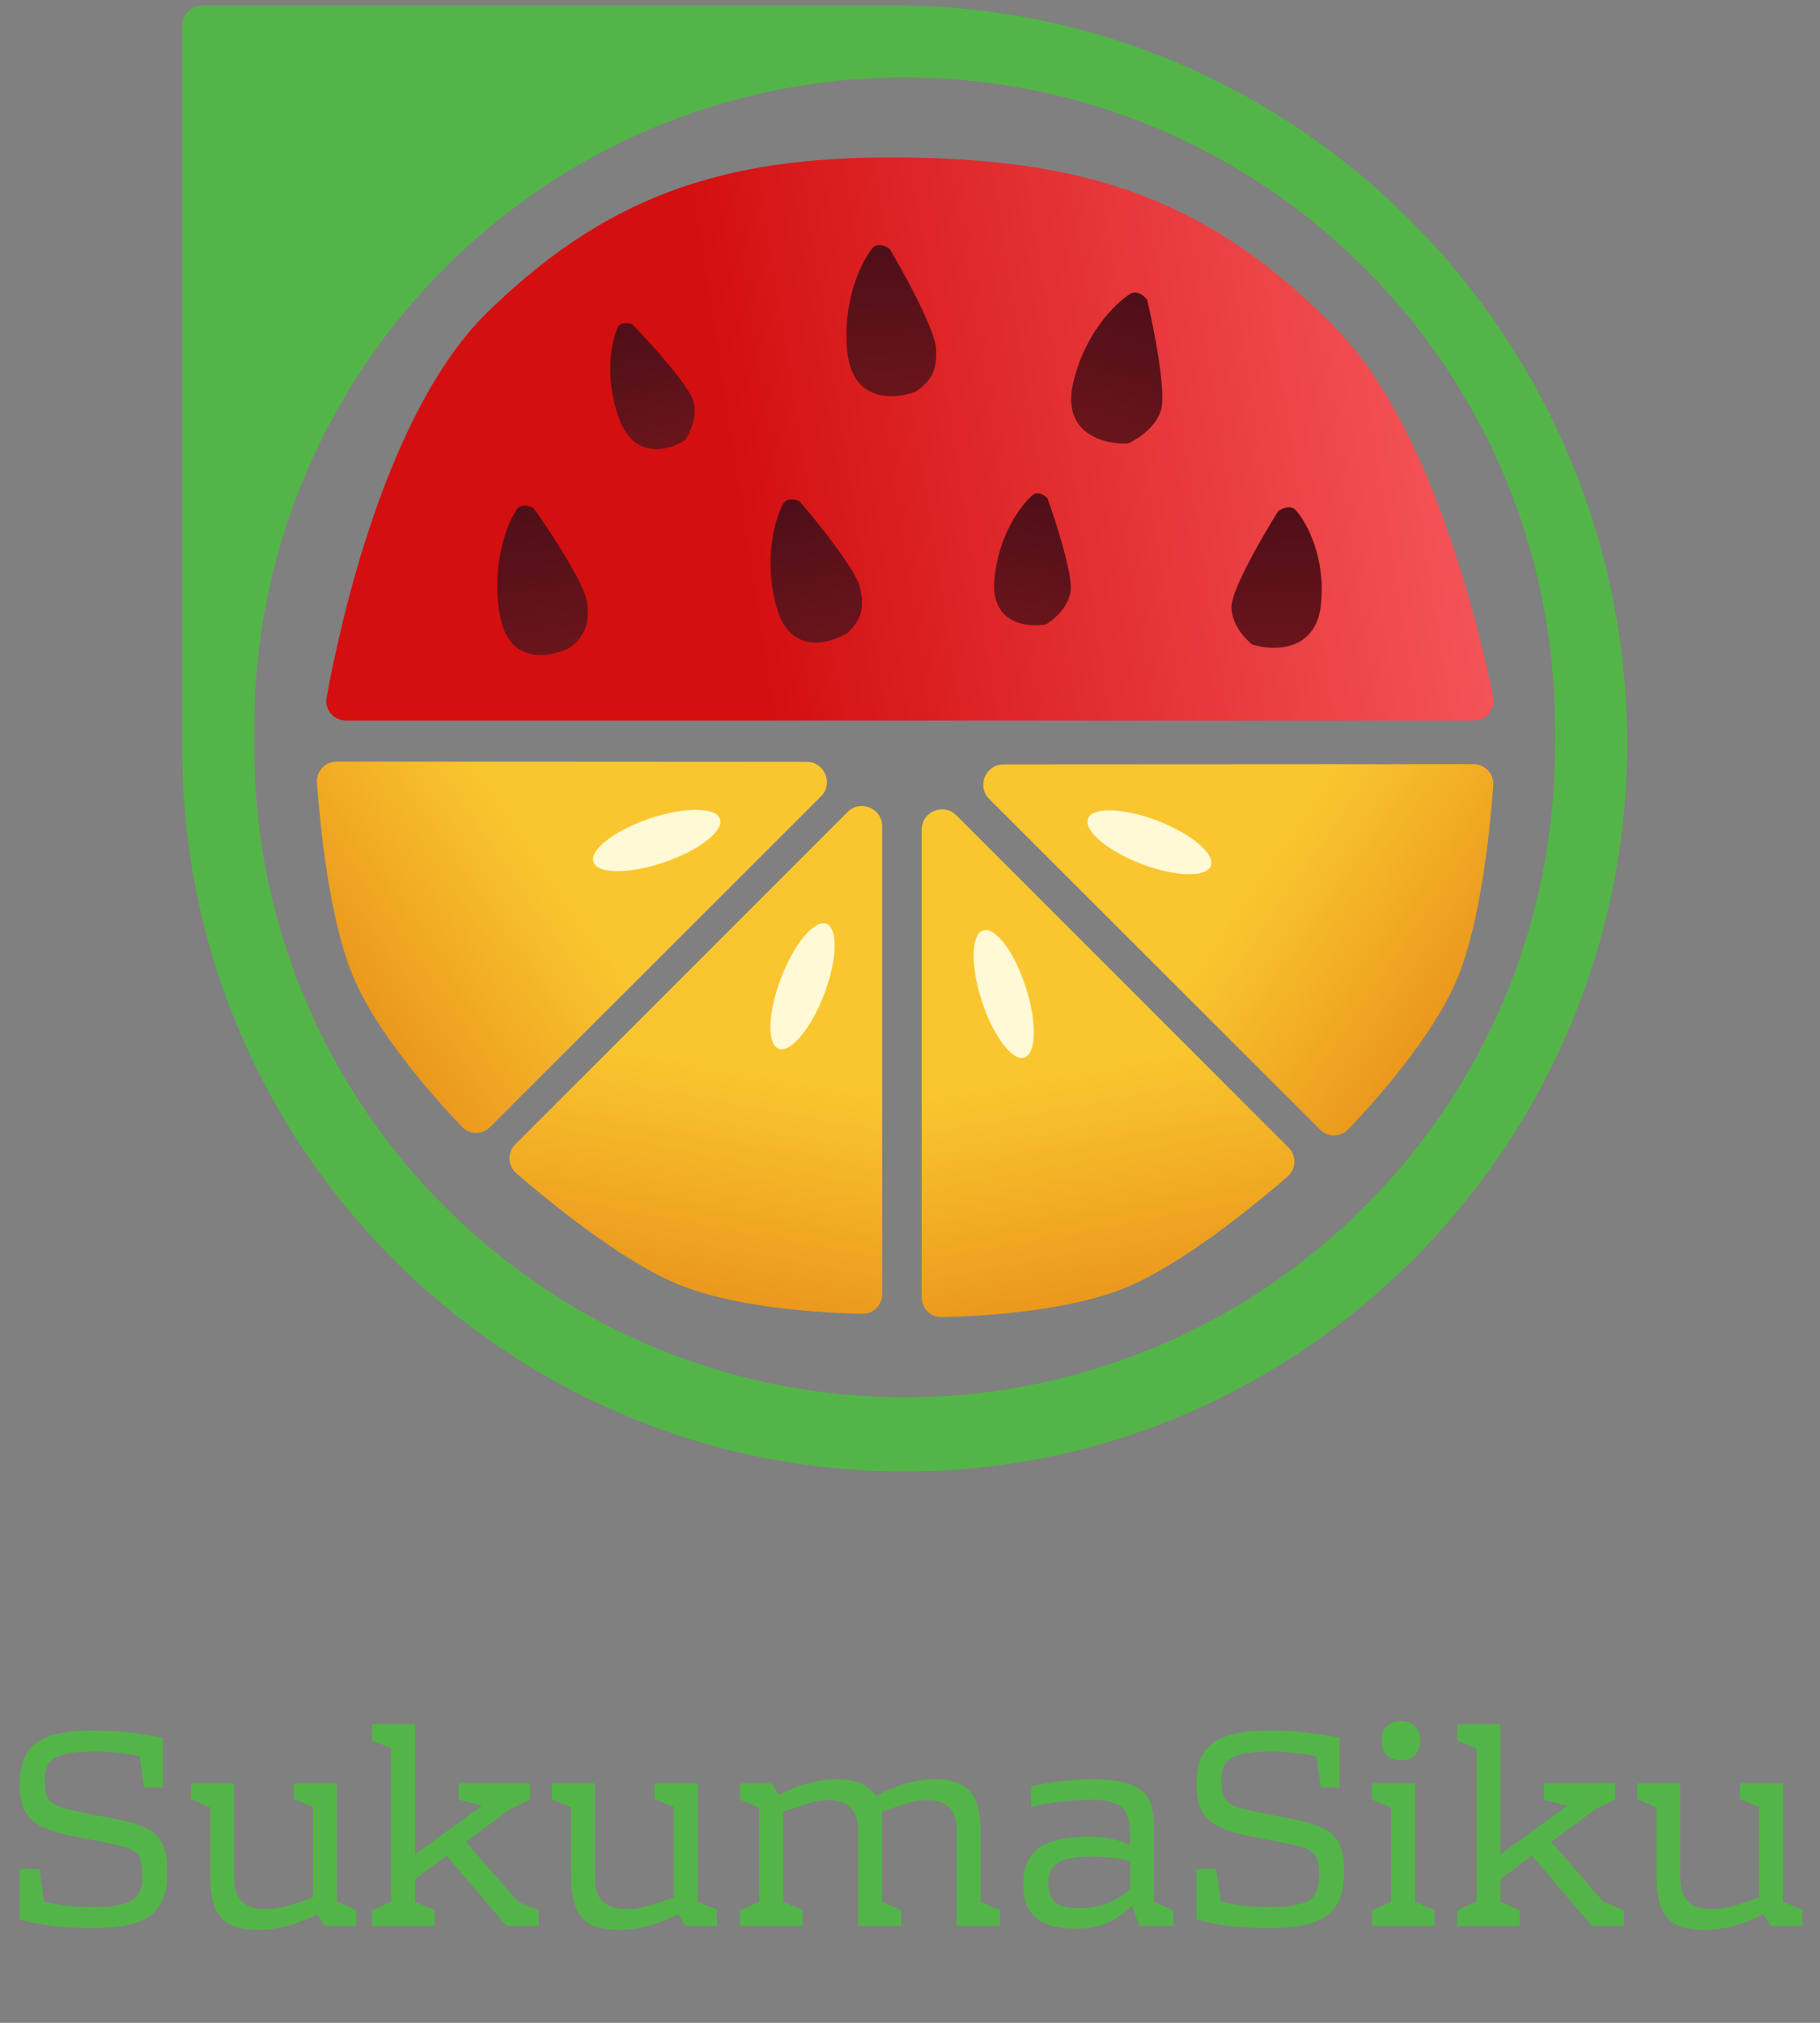 <svg width="198" height="220" viewBox="0 0 198 220" fill="none" xmlns="http://www.w3.org/2000/svg">
<rect x="0" y="0" width="198" height="220" fill="#808080" stroke="none"/>
<path fill-rule="evenodd" clip-rule="evenodd" d="M22.034 0.592C20.816 0.592 19.828 1.579 19.828 2.797V81.442C19.828 124.848 55.016 160.035 98.422 160.035C141.828 160.035 177.016 124.275 177.016 80.868C177.016 36.854 141.335 0.592 97.32 0.592H22.034ZM98.415 8.422C59.338 8.422 27.659 40.1 27.659 79.178V81.209C27.659 120.286 59.338 151.965 98.415 151.965C137.493 151.965 169.171 120.286 169.171 81.209V79.178C169.171 40.1 137.493 8.422 98.415 8.422Z" fill="#53B548"/>
<path d="M160.325 78.371L37.661 78.371C36.317 78.371 35.292 77.197 35.532 75.875C36.922 68.2 41.937 44.816 53.014 33.975C66.827 20.455 80.234 16.768 99.559 17.147C118.872 17.525 131.899 21.935 145.387 35.765C155.722 46.362 160.925 68.357 162.446 75.826C162.718 77.162 161.689 78.371 160.325 78.371Z" fill="url(#paint0_linear)"/>
<path d="M116.722 41.796C117.905 36.376 121.294 33.031 122.841 32.036C123.619 31.438 124.474 32.164 124.804 32.602C125.546 35.765 126.887 42.585 126.318 44.561C125.749 46.537 123.642 47.837 122.66 48.24C120.187 48.35 115.538 47.216 116.722 41.796Z" fill="url(#paint1_linear)"/>
<path d="M67.364 45.541C65.694 40.999 66.539 37.085 67.171 35.695C67.443 34.923 68.382 35.108 68.817 35.297C70.803 37.348 74.903 41.879 75.414 43.592C75.926 45.305 75.04 47.157 74.533 47.868C72.839 48.985 69.034 50.083 67.364 45.541Z" fill="url(#paint2_linear)"/>
<path d="M108.179 63.028C108.598 58.223 111.074 54.958 112.259 53.926C112.845 53.322 113.634 53.852 113.955 54.192C114.905 56.834 116.738 62.559 116.47 64.326C116.202 66.093 114.582 67.451 113.805 67.909C111.755 68.284 107.759 67.832 108.179 63.028Z" fill="url(#paint3_linear)"/>
<path d="M143.698 65.81C144.267 60.672 142.161 56.844 141.037 55.572C140.502 54.845 139.489 55.282 139.049 55.592C137.393 58.235 134.059 63.998 133.979 65.905C133.899 67.812 135.447 69.495 136.232 70.098C138.483 70.809 143.129 70.947 143.698 65.81Z" fill="url(#paint4_linear)"/>
<path d="M92.184 38.285C91.608 32.765 93.692 28.542 94.806 27.121C95.336 26.312 96.343 26.741 96.781 27.056C98.431 29.837 101.754 35.913 101.838 37.967C101.921 40.022 101.542 41.333 99.609 42.59C97.374 43.456 92.76 43.805 92.184 38.285Z" fill="url(#paint5_linear)"/>
<path d="M54.392 66.956C53.401 61.525 55.129 57.09 56.117 55.551C56.577 54.687 57.602 55.001 58.056 55.266C59.895 57.851 63.634 63.529 63.874 65.565C64.114 67.601 63.841 68.948 62.034 70.415C59.9 71.525 55.383 72.387 54.392 66.956Z" fill="url(#paint6_linear)"/>
<path d="M84.503 66.101C83.036 60.943 84.301 56.518 85.117 54.95C85.484 54.078 86.508 54.296 86.974 54.514C89 56.854 93.158 62.022 93.58 63.967C94.002 65.911 93.863 67.234 92.245 68.801C90.276 70.051 85.97 71.26 84.503 66.101Z" fill="url(#paint7_linear)"/>
<path d="M109.18 83.134L160.288 83.106C161.544 83.105 162.541 84.144 162.452 85.396C162.126 89.939 161.136 100.185 158.553 106.398C155.912 112.748 149.58 119.795 146.663 122.84C145.831 123.709 144.462 123.699 143.611 122.848L107.622 86.9C106.232 85.511 107.215 83.135 109.18 83.134Z" fill="url(#paint8_linear)"/>
<ellipse cx="125.045" cy="91.606" rx="7.161" ry="2.506" transform="rotate(21.068 125.045 91.606)" fill="#FFF9D5"/>
<path d="M104.037 88.667L140.177 124.806C141.064 125.694 141.034 127.134 140.085 127.955C136.641 130.936 128.693 137.476 122.471 140.04C116.112 142.659 106.651 143.159 102.435 143.248C101.232 143.273 100.272 142.297 100.272 141.094V90.227C100.272 88.262 102.648 87.278 104.037 88.667Z" fill="url(#paint9_linear)"/>
<ellipse rx="7.269" ry="2.506" transform="matrix(0.309 0.951 -0.951 0.309 109.197 108.098)" fill="#FFF9D5"/>
<path d="M92.21 88.308L56.071 124.447C55.183 125.335 55.213 126.775 56.162 127.596C59.607 130.576 67.555 137.117 73.777 139.68C80.135 142.3 89.596 142.8 93.812 142.888C95.015 142.913 95.975 141.938 95.975 140.735V89.867C95.975 87.902 93.6 86.918 92.21 88.308Z" fill="url(#paint10_linear)"/>
<ellipse cx="87.307" cy="107.266" rx="7.269" ry="2.506" transform="rotate(110.924 87.307 107.266)" fill="#FFF9D5"/>
<path d="M87.756 82.855L36.648 82.826C35.392 82.826 34.395 83.865 34.484 85.117C34.81 89.66 35.8 99.905 38.383 106.119C41.024 112.469 47.356 119.515 50.273 122.561C51.105 123.43 52.474 123.419 53.325 122.569L89.314 86.62C90.704 85.232 89.721 82.856 87.756 82.855Z" fill="url(#paint11_linear)"/>
<ellipse cx="71.443" cy="91.411" rx="7.269" ry="2.506" transform="rotate(161.175 71.443 91.411)" fill="#FFF9D5"/>
<path d="M11.999 197.72C13.707 198.05 14.973 198.4 15.796 198.77C16.64 199.141 17.247 199.697 17.618 200.438C18.009 201.158 18.205 202.208 18.205 203.587C18.205 205.131 17.927 206.345 17.371 207.23C16.815 208.115 15.941 208.753 14.747 209.144C13.553 209.515 11.927 209.7 9.868 209.7C7.09 209.7 4.517 209.391 2.149 208.774V203.278H4.28L4.805 206.829C6.451 207.22 8.17 207.415 9.961 207.415C11.484 207.415 12.637 207.302 13.419 207.076C14.222 206.849 14.767 206.499 15.055 206.026C15.344 205.532 15.488 204.863 15.488 204.019C15.488 202.99 15.364 202.269 15.117 201.858C14.87 201.446 14.376 201.127 13.635 200.901C12.894 200.674 11.464 200.365 9.343 199.974L8.572 199.82C6.884 199.511 5.577 199.141 4.65 198.709C3.745 198.256 3.096 197.669 2.705 196.949C2.335 196.228 2.149 195.271 2.149 194.077C2.149 192.616 2.417 191.463 2.952 190.619C3.508 189.755 4.373 189.137 5.546 188.767C6.719 188.396 8.283 188.211 10.239 188.211C12.647 188.211 15.138 188.478 17.711 189.014V194.417H15.673L15.179 190.99C13.614 190.66 11.927 190.496 10.115 190.496C8.695 190.496 7.604 190.609 6.843 190.835C6.081 191.041 5.556 191.37 5.268 191.823C5 192.256 4.867 192.852 4.867 193.614C4.867 194.561 5 195.24 5.268 195.652C5.556 196.064 6.071 196.383 6.812 196.609C7.573 196.835 8.983 197.144 11.042 197.535L11.999 197.72ZM38.741 207.693V209.453H35.314L34.511 208.187C33.317 208.784 32.206 209.216 31.177 209.484C30.168 209.752 29.139 209.885 28.089 209.885C26.772 209.885 25.732 209.69 24.971 209.299C24.23 208.887 23.695 208.249 23.365 207.384C23.036 206.499 22.871 205.316 22.871 203.834V196.578L20.772 195.652V193.954H25.465V204.173C25.465 205.388 25.753 206.273 26.329 206.829C26.926 207.364 27.791 207.631 28.923 207.631C29.643 207.631 30.343 207.539 31.022 207.354C31.722 207.168 32.731 206.839 34.048 206.366V196.516L31.948 195.652V193.954H36.642V206.829L38.741 207.693ZM58.595 207.755V209.453H55.106L48.592 201.827L45.165 204.359V206.829L47.264 207.755V209.453H40.472V207.755L42.571 206.829V190.156L40.472 189.292V187.532H45.165V201.673L52.451 196.393L49.889 195.714V193.954H57.638V195.714L55.539 196.732L50.691 200.314L56.342 206.829L58.595 207.755ZM77.999 207.693V209.453H74.572L73.769 208.187C72.575 208.784 71.463 209.216 70.434 209.484C69.426 209.752 68.396 209.885 67.347 209.885C66.029 209.885 64.99 209.69 64.228 209.299C63.487 208.887 62.952 208.249 62.623 207.384C62.293 206.499 62.129 205.316 62.129 203.834V196.578L60.029 195.652V193.954H64.722V204.173C64.722 205.388 65.01 206.273 65.587 206.829C66.184 207.364 67.048 207.631 68.18 207.631C68.901 207.631 69.601 207.539 70.28 207.354C70.98 207.168 71.988 206.839 73.306 206.366V196.516L71.206 195.652V193.954H75.899V206.829L77.999 207.693ZM108.795 207.755V209.453H104.102V199.233C104.102 198.019 103.834 197.144 103.299 196.609C102.764 196.053 101.971 195.775 100.922 195.775C100.201 195.775 99.532 195.868 98.915 196.053C98.318 196.218 97.33 196.547 95.951 197.041V206.829L98.05 207.755V209.453H93.357V199.233C93.357 198.019 93.09 197.144 92.554 196.609C92.019 196.053 91.227 195.775 90.177 195.775C89.477 195.775 88.819 195.868 88.201 196.053C87.604 196.218 86.606 196.547 85.206 197.041V206.829L87.306 207.755V209.453H80.513V207.755L82.613 206.829V196.578L80.513 195.714V193.954H83.94L84.743 195.22C85.957 194.602 87.048 194.17 88.016 193.923C88.983 193.655 89.981 193.521 91.011 193.521C92.04 193.521 92.894 193.666 93.573 193.954C94.273 194.242 94.85 194.695 95.302 195.312C96.537 194.674 97.649 194.221 98.637 193.954C99.645 193.666 100.685 193.521 101.755 193.521C102.99 193.521 103.968 193.727 104.688 194.139C105.409 194.53 105.923 195.168 106.232 196.053C106.541 196.918 106.695 198.091 106.695 199.573V206.829L108.795 207.755ZM127.631 207.755V209.453H123.957L123.154 207.23C122.31 208.095 121.394 208.733 120.406 209.144C119.439 209.556 118.348 209.762 117.133 209.762C115.157 209.762 113.696 209.381 112.749 208.619C111.802 207.858 111.329 206.623 111.329 204.914C111.329 203.103 111.895 201.796 113.027 200.993C114.159 200.17 115.981 199.758 118.492 199.758C119.48 199.758 120.344 199.851 121.085 200.036C121.847 200.201 122.465 200.407 122.938 200.654V199.45C122.938 198.503 122.814 197.772 122.567 197.257C122.341 196.722 121.919 196.341 121.302 196.115C120.705 195.868 119.83 195.744 118.677 195.744C116.598 195.744 114.437 195.991 112.193 196.485V194.262C114.478 193.768 116.66 193.521 118.739 193.521C120.674 193.521 122.125 193.717 123.092 194.108C124.08 194.499 124.729 195.065 125.037 195.806C125.367 196.547 125.531 197.576 125.531 198.894V206.829L127.631 207.755ZM114.046 204.729C114.046 205.738 114.293 206.458 114.787 206.89C115.301 207.323 116.228 207.539 117.566 207.539C118.554 207.539 119.501 207.364 120.406 207.014C121.332 206.643 122.176 206.139 122.938 205.501V202.414C121.785 202.084 120.396 201.92 118.77 201.92C116.979 201.92 115.744 202.146 115.065 202.599C114.385 203.052 114.046 203.762 114.046 204.729ZM140.023 197.72C141.731 198.05 142.997 198.4 143.821 198.77C144.664 199.141 145.272 199.697 145.642 200.438C146.033 201.158 146.229 202.208 146.229 203.587C146.229 205.131 145.951 206.345 145.395 207.23C144.839 208.115 143.965 208.753 142.771 209.144C141.577 209.515 139.951 209.7 137.892 209.7C135.114 209.7 132.541 209.391 130.174 208.774V203.278H132.304L132.829 206.829C134.476 207.22 136.194 207.415 137.985 207.415C139.508 207.415 140.661 207.302 141.443 207.076C142.246 206.849 142.791 206.499 143.08 206.026C143.368 205.532 143.512 204.863 143.512 204.019C143.512 202.99 143.388 202.269 143.141 201.858C142.894 201.446 142.4 201.127 141.659 200.901C140.918 200.674 139.488 200.365 137.368 199.974L136.596 199.82C134.908 199.511 133.601 199.141 132.675 198.709C131.769 198.256 131.12 197.669 130.729 196.949C130.359 196.228 130.174 195.271 130.174 194.077C130.174 192.616 130.441 191.463 130.976 190.619C131.532 189.755 132.397 189.137 133.57 188.767C134.743 188.396 136.308 188.211 138.263 188.211C140.671 188.211 143.162 188.478 145.735 189.014V194.417H143.697L143.203 190.99C141.639 190.66 139.951 190.496 138.139 190.496C136.719 190.496 135.628 190.609 134.867 190.835C134.105 191.041 133.58 191.37 133.292 191.823C133.024 192.256 132.891 192.852 132.891 193.614C132.891 194.561 133.024 195.24 133.292 195.652C133.58 196.064 134.095 196.383 134.836 196.609C135.597 196.835 137.007 197.144 139.066 197.535L140.023 197.72ZM152.408 187.192C153.046 187.192 153.551 187.377 153.921 187.748C154.312 188.118 154.508 188.643 154.508 189.322C154.508 190.002 154.312 190.527 153.921 190.897C153.551 191.268 153.046 191.453 152.408 191.453C151.77 191.453 151.256 191.268 150.864 190.897C150.494 190.527 150.309 190.002 150.309 189.322C150.309 188.643 150.494 188.118 150.864 187.748C151.256 187.377 151.77 187.192 152.408 187.192ZM153.952 206.829L156.052 207.755V209.453H149.259V207.755L151.358 206.829V196.578L149.259 195.714V193.954H153.952V206.829ZM176.67 207.755V209.453H173.181L166.666 201.827L163.239 204.359V206.829L165.338 207.755V209.453H158.546V207.755L160.645 206.829V190.156L158.546 189.292V187.532H163.239V201.673L170.525 196.393L167.963 195.714V193.954H175.712V195.714L173.613 196.732L168.765 200.314L174.416 206.829L176.67 207.755ZM196.073 207.693V209.453H192.646L191.843 208.187C190.649 208.784 189.537 209.216 188.508 209.484C187.5 209.752 186.471 209.885 185.421 209.885C184.103 209.885 183.064 209.69 182.302 209.299C181.561 208.887 181.026 208.249 180.697 207.384C180.367 206.499 180.203 205.316 180.203 203.834V196.578L178.103 195.652V193.954H182.796V204.173C182.796 205.388 183.085 206.273 183.661 206.829C184.258 207.364 185.122 207.631 186.254 207.631C186.975 207.631 187.675 207.539 188.354 207.354C189.054 207.168 190.062 206.839 191.38 206.366V196.516L189.28 195.652V193.954H193.973V206.829L196.073 207.693Z" fill="#53B548"/>
<defs>
<linearGradient id="paint0_linear" x1="83.213" y1="78.371" x2="170.36" y2="64.789" gradientUnits="userSpaceOnUse">
<stop stop-color="#D30F10"/>
<stop offset="1" stop-color="#F85C60"/>
</linearGradient>
<linearGradient id="paint1_linear" x1="124.688" y1="32.114" x2="120.128" y2="47.94" gradientUnits="userSpaceOnUse">
<stop stop-color="#4E0F18"/>
<stop offset="1" stop-color="#6A141B"/>
</linearGradient>
<linearGradient id="paint2_linear" x1="68.51" y1="34.981" x2="71.875" y2="48.881" gradientUnits="userSpaceOnUse">
<stop stop-color="#4E0F18"/>
<stop offset="1" stop-color="#6A141B"/>
</linearGradient>
<linearGradient id="paint3_linear" x1="113.807" y1="53.785" x2="111.593" y2="67.926" gradientUnits="userSpaceOnUse">
<stop stop-color="#4E0F18"/>
<stop offset="1" stop-color="#6A141B"/>
</linearGradient>
<linearGradient id="paint4_linear" x1="139.306" y1="55.185" x2="139.456" y2="70.45" gradientUnits="userSpaceOnUse">
<stop stop-color="#4E0F18"/>
<stop offset="1" stop-color="#6A141B"/>
</linearGradient>
<linearGradient id="paint5_linear" x1="96.525" y1="26.627" x2="97.067" y2="43.088" gradientUnits="userSpaceOnUse">
<stop stop-color="#4E0F18"/>
<stop offset="1" stop-color="#6A141B"/>
</linearGradient>
<linearGradient id="paint6_linear" x1="57.772" y1="54.868" x2="60.155" y2="71.107" gradientUnits="userSpaceOnUse">
<stop stop-color="#4E0F18"/>
<stop offset="1" stop-color="#6A141B"/>
</linearGradient>
<linearGradient id="paint7_linear" x1="86.66" y1="54.153" x2="90.309" y2="69.667" gradientUnits="userSpaceOnUse">
<stop stop-color="#4E0F18"/>
<stop offset="1" stop-color="#6A141B"/>
</linearGradient>
<linearGradient id="paint8_linear" x1="137.492" y1="94.33" x2="159.823" y2="109.691" gradientUnits="userSpaceOnUse">
<stop stop-color="#F9C62F"/>
<stop offset="1" stop-color="#EA941B"/>
</linearGradient>
<linearGradient id="paint9_linear" x1="116.124" y1="116.61" x2="121.038" y2="143.265" gradientUnits="userSpaceOnUse">
<stop stop-color="#F9C62F"/>
<stop offset="1" stop-color="#EA941B"/>
</linearGradient>
<linearGradient id="paint10_linear" x1="80.123" y1="116.251" x2="75.209" y2="142.906" gradientUnits="userSpaceOnUse">
<stop stop-color="#F9C62F"/>
<stop offset="1" stop-color="#EA941B"/>
</linearGradient>
<linearGradient id="paint11_linear" x1="59.444" y1="94.051" x2="37.113" y2="109.412" gradientUnits="userSpaceOnUse">
<stop stop-color="#F9C62F"/>
<stop offset="1" stop-color="#EA941B"/>
</linearGradient>
</defs>
</svg>
